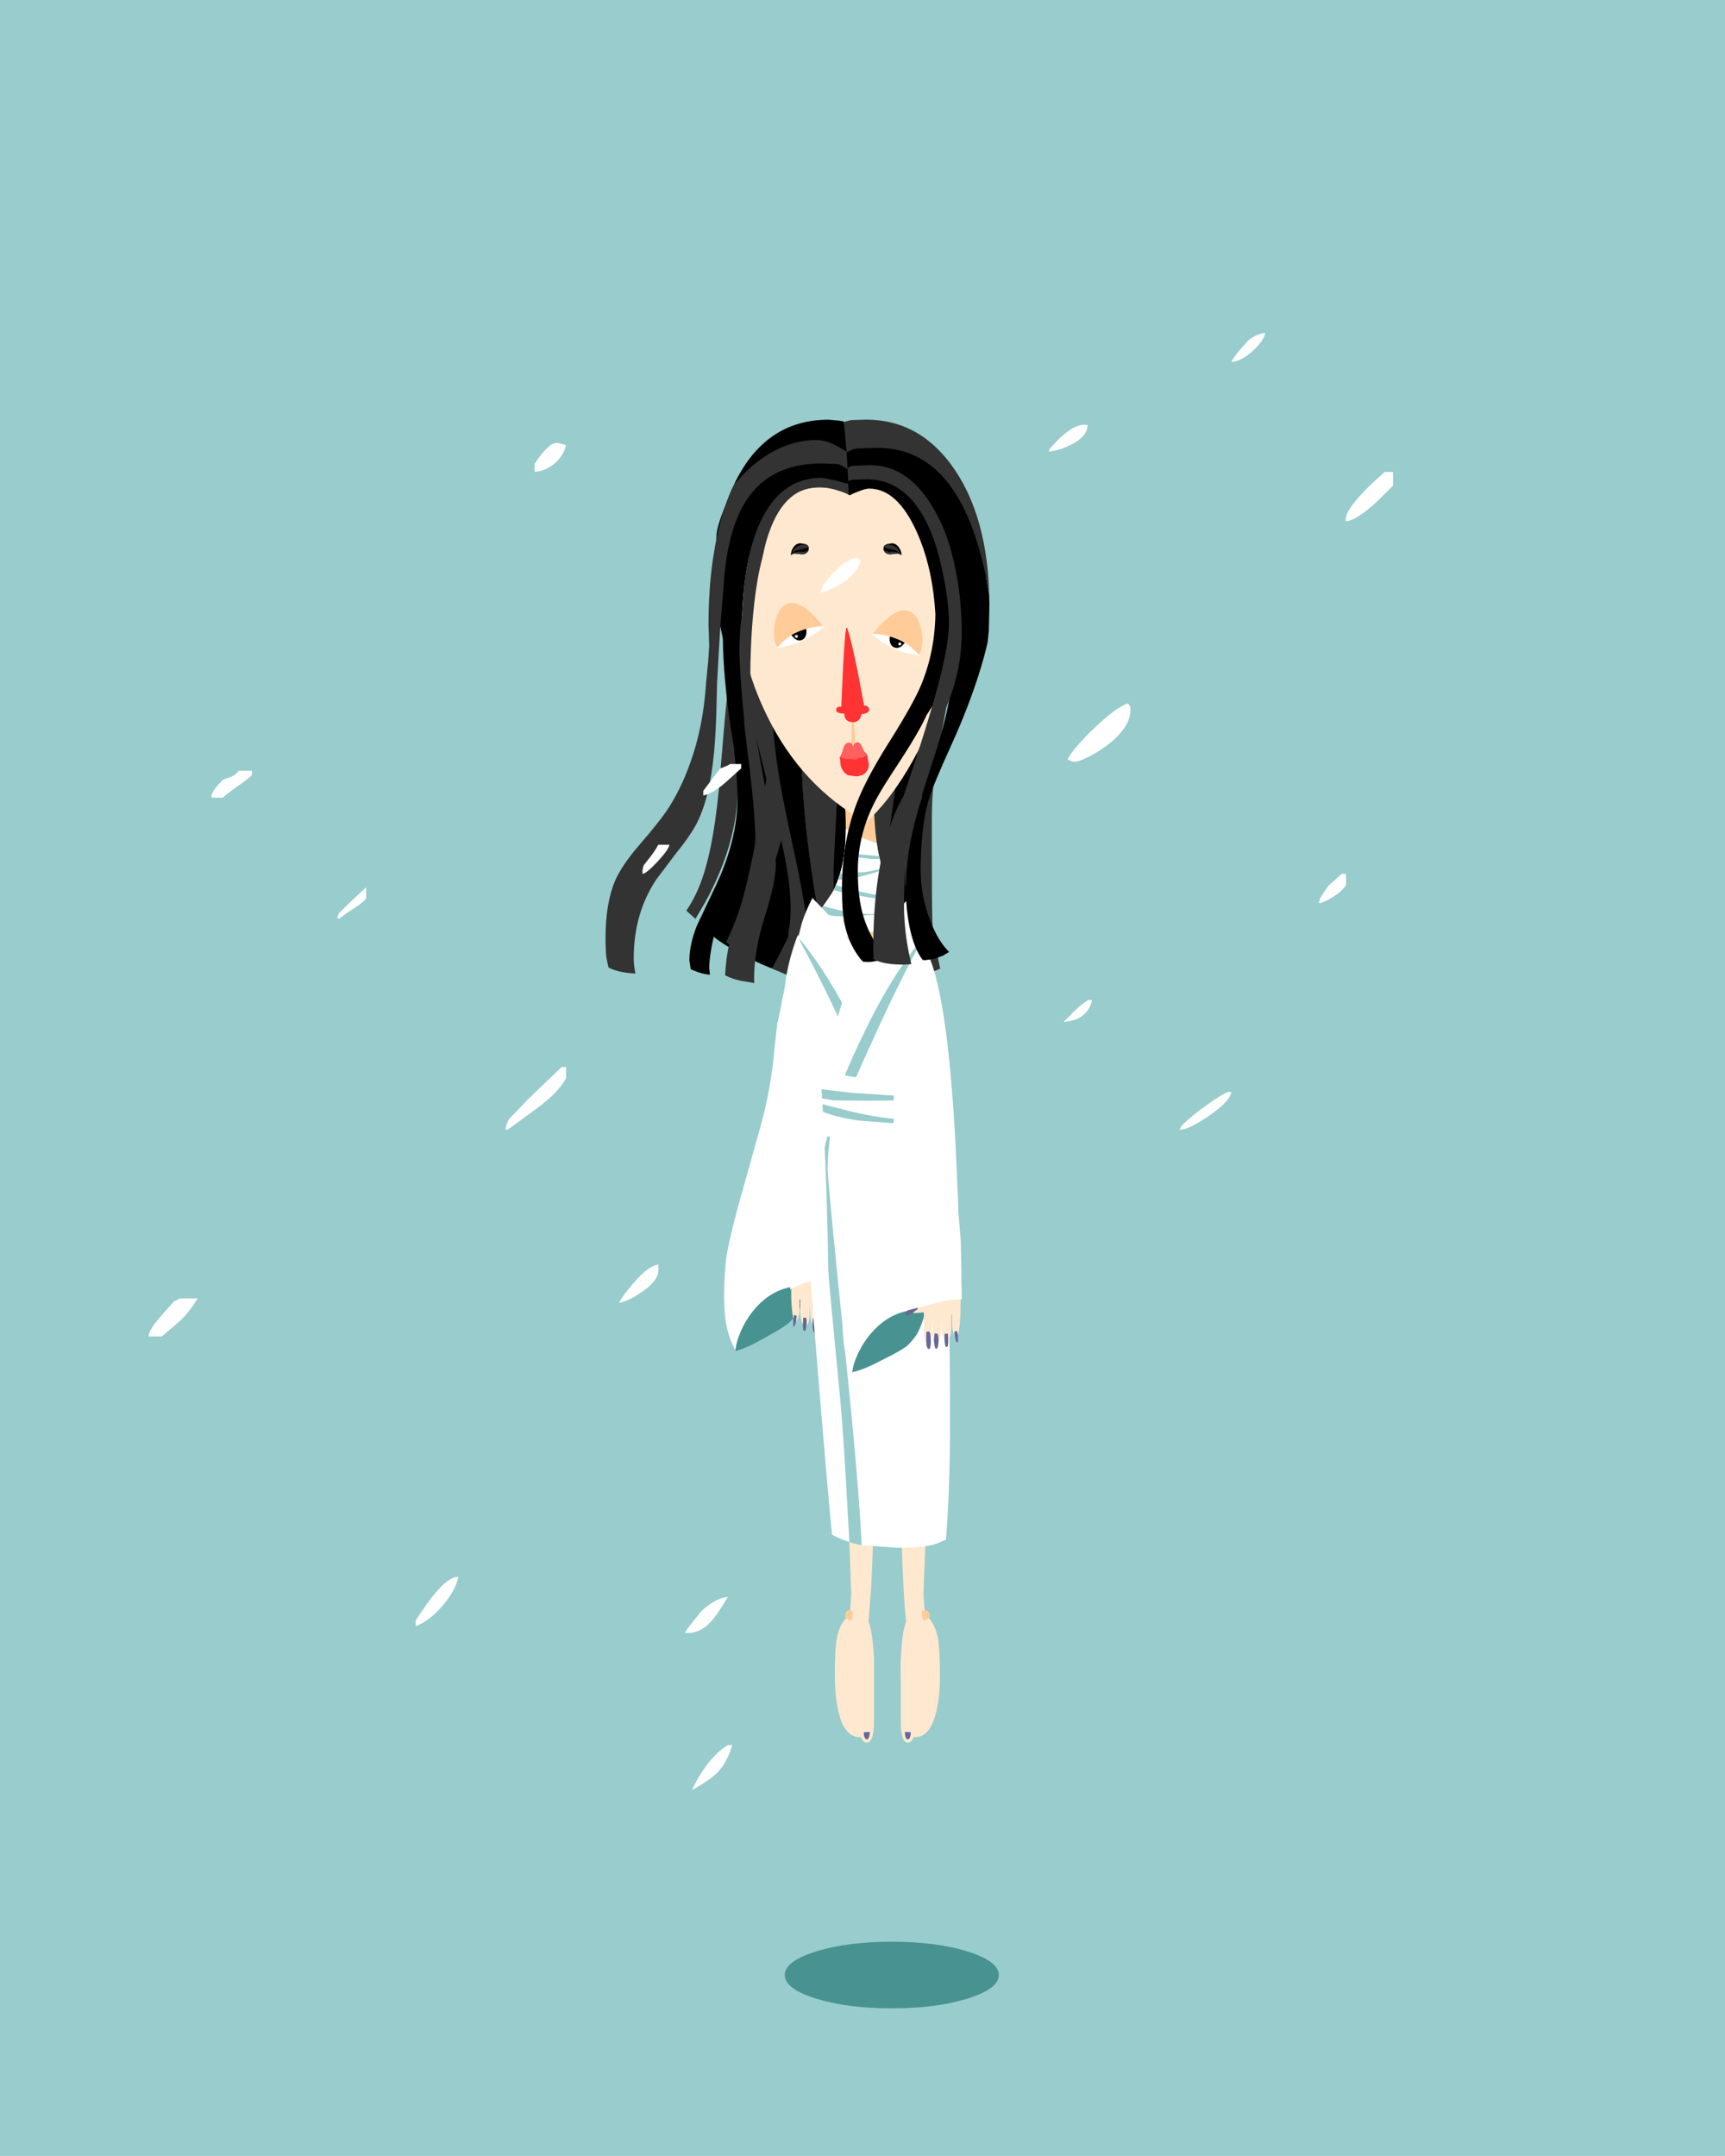<?xml version="1.0" standalone="no"?>
<!DOCTYPE svg PUBLIC "-//W3C//DTD SVG 1.1//EN" "http://www.w3.org/Graphics/SVG/1.1/DTD/svg11.dtd">

<svg width="768.2" height="960.2" version="1.1" xmlns="http://www.w3.org/2000/svg">
<g fill-rule="evenodd" fill="none">
<path fill="#99CCCC" d="M768.2 0 L-0 0 L-0 960.2 L768.2 960.2 L768.2 0 Z "/>
<path fill="#000000" d="M406.59 263.35 Q400.99 261.2 395.94 260 Q389.99 258.55 384.79 258.35 L383.04 258.3 Q377.34 258.3 369.19 259.9 L358.39 262.4 L351.99 264.2 L346.34 265.95 Q339.24 268.1 333.84 270.3 L333.04 270.6 L332.39 273.35 L332.24 275.05 Q330.99 279.55 329.89 285.7 Q327.44 299.75 327.44 312.6 Q327.44 318.45 328.29 331.5 Q329.14 344.5 329.14 354.25 Q329.14 377.95 322.74 396.6 Q319.84 405.1 314.69 414.8 Q324.39 422.95 339.44 429.55 Q345.34 432.1 351.14 434.05 Q364.74 438.55 377.54 439.2 Q382.79 429.6 385.84 418.85 Q387.84 411.8 390.64 396.95 Q393.54 381.45 395.74 373.1 Q398.79 361.65 404.04 347.65 L412.84 324.85 Q422.59 298.65 422.59 280.05 L422.59 278.85 L422.34 275.9 L421.89 270.45 L410.59 264.95 L406.59 263.35 Z "/>
<path fill="#333333" d="M423.54 271.29 Q420.29 268.84 416.49 266.79 Q415.14 271.69 413.04 281.79 Q408.69 302.39 407.19 307.49 Q404.44 316.29 399.79 334.94 L393.49 361.14 L386.24 390.64 Q381.59 409.04 377.59 421.39 Q374.04 432.14 370.29 440.49 L380.69 442.29 Q384.04 434.49 387.04 423.84 Q389.39 415.54 394.39 394.09 Q398.69 375.39 401.49 366.84 Q404.59 357.19 415.79 330.39 Q425.44 304.69 425.44 288.09 Q425.44 281.19 423.99 273.69 L423.54 271.29 Z M395 271.23 Q385.15 292.08 382 301.78 Q378.15 313.98 375.15 327.33 Q371.75 342.53 370.65 354.28 Q368.3 380.28 352.35 414.43 Q347.9 423.98 343.75 431.33 L351.4 434.63 Q364.85 417.18 372.4 398.68 Q380.1 379.88 382.6 355.98 Q384.7 335.88 394.3 306.63 Q401.95 283.28 410.95 264.18 Q405.6 261.88 399.85 260.48 L395 271.23 Z M384.9 258.5 L381.2 258.35 L368.15 259.2 Q356.85 277.55 349.7 305.1 Q345.6 320.9 339.35 358.45 Q333.95 391.25 329.05 405.9 Q326.45 413.55 323.3 419.65 L328.75 423.2 Q333.05 414.8 337.6 403.7 Q350.35 372.75 353.6 347.4 Q355.1 335.7 359 322.65 L365.55 300.6 Q367.5 293.1 377.1 274.55 Q382.5 264.04 384.9 258.5 Z M337.41 268.09 L333.41 269.49 Q327.46 283.04 324.56 304.19 Q323.31 313.29 322.11 328.19 L320.06 352.34 Q317.31 380.59 311.21 395.29 Q308.81 400.99 305.66 405.59 L309.71 409.24 L314.06 401.84 Q328.11 376.04 328.51 352.59 Q328.61 339.04 329.31 330.39 Q330.31 316.24 332.96 307.49 Q334.01 304.14 336.41 294.89 Q338.96 286.39 342.06 281.79 Q351.16 268.84 355.11 261.94 L349.66 263.59 L337.41 268.09 Z "/>
<path fill="#499292" d="M327.54 601.08 L327.61 601.48 L327.59 601.78 L327.74 601.7 L330.32 600.86 Q333.32 599.76 336.68 597.99 L345.04 593.33 Q350.63 590.04 351.96 588.59 Q354.22 586.08 355.51 583.93 Q356.51 582.11 357.44 579.38 L358.96 574.49 L359.23 573.01 L358.79 572.87 L358.1 572.77 L358 572.76 Q344.69 572.49 335.47 583.75 Q332 588.02 329.76 593.24 Q327.83 597.73 327.54 601.08 Z "/>
<path fill="#FFFFFF" d="M358.81 572.82 Q358.03 565.94 356.15 556.15 Q353.15 541.16 353.7 528.62 Q354.14 517.98 356.49 488.25 Q357.37 476.09 356.87 467.63 Q355.97 453.31 351.24 452.92 Q349.25 452.75 347.32 456 Q346.11 457.95 345.7 459.77 L345.52 461.31 L344.47 471.45 Q342.7 487.79 338.09 503.85 L328.57 537.74 Q323.74 555.83 323.15 562.85 Q321.73 579.68 323.26 588.98 Q324.47 596 327.4 601.11 L327.56 601.02 Q327.84 597.69 329.77 593.19 Q332.01 587.96 335.48 583.69 Q344.7 572.44 358.01 572.7 L358.11 572.71 L358.81 572.82 Z "/>
<path fill="#FFE8D0" d="M365.21 558.78 Q362.71 556.48 359.01 556.48 Q354.76 556.48 353.06 559.48 L352.21 561.68 L352.31 564.38 L352.36 577.43 Q352.56 586.48 354.01 588.93 Q355.76 587.43 356.06 584.43 L356.06 578.78 L356.41 578.78 L356.41 584.93 Q356.76 590.33 358.66 590.33 Q360.26 590.33 360.56 586.13 L360.61 581.48 L360.91 586.18 Q361.51 591.38 363.06 591.38 Q364.51 591.38 364.96 587.88 Q364.56 586.68 364.56 584.98 L364.96 581.38 L365.11 584.83 L364.96 587.88 Q365.66 590.13 367.91 590.68 Q368.66 588.43 368.66 584.18 L368.61 577.73 L372.66 578.08 Q374.21 577.83 374.21 575.78 Q374.21 574.93 373.26 574.03 Q371.86 573.03 371.11 572.33 Q368.01 569.68 367.91 564.88 L367.91 564.38 Q367.66 560.95 365.21 558.78 Z "/>
<path fill="#666699" d="M372.4 573.62 L371 575.77 L373 577.27 L373.15 577.42 Q375.2 578.77 375.95 578.77 Q376.55 578.77 376.55 578.22 Q376.55 577.17 374.7 575.37 L373.55 574.42 L372.4 573.62 Z M365.32 588.91 L365.27 590.36 Q365.27 593.71 366.07 593.71 Q367.12 593.71 367.32 590.26 L367.32 590.16 L367.27 586.16 L367.27 586.11 L366.22 585.86 Q365.43 585.89 365.32 588.91 Z M362.3 586.91 Q361.85 587.36 361.85 589.76 L361.85 590.56 Q362 593.56 362.95 593.56 Q363.3 593.56 363.65 592.21 L363.85 590.36 L363.85 589.66 L363.65 586.71 L363.65 586.66 L362.3 586.91 Z M359.1 587.03 L358.65 586.88 L357.7 586.88 L357.55 590.38 L357.7 592.28 Q357.85 592.78 358.45 592.78 Q358.85 592.78 359.05 590.73 L359.2 589.73 L359.2 589.13 L359.2 587.98 L359.1 587.03 Z M354.59 587.54 L354.79 586.09 L354.14 585.74 L353.64 585.74 Q353.64 586.29 353.24 587.49 L353.24 590.74 L353.44 590.79 Q354.14 590.79 354.54 588.24 L354.59 587.54 Z "/>
<path fill="#333333" d="M360.93 441.88 L361.08 439.13 Q361.08 421.73 358.43 403.93 Q356.78 393.33 352.43 373.48 Q348.08 353.63 346.48 342.83 Q343.73 324.83 343.73 307.18 Q343.73 303.58 345.13 282.93 L346.28 265.98 Q338.68 268.33 332.98 270.63 L332.33 273.38 Q331.88 276.28 331.88 293.03 Q331.88 305.48 335.78 324.03 Q337.43 331.78 343.88 357.38 Q349.08 377.93 350.78 389.08 Q353.23 405.38 351.08 415.43 L351.08 441.03 L351.93 441.18 L358.83 441.88 L360.93 441.88 Z M358.3 262.44 L358.35 268.84 L356.5 324.99 Q356.5 378.19 371.8 441.44 L378.15 440.89 Q374.7 427.74 373.4 420.54 Q371.1 407.64 371.1 389.39 Q371.1 384.54 372.95 351.19 Q374.75 317.84 374.75 302.64 Q374.75 290.14 371.8 272.99 Q370.45 264.89 369.1 259.94 L358.3 262.44 Z M384.78 258.39 L386.38 270.29 Q388.48 287.34 388.48 297.59 Q388.48 322.69 383.93 352.34 Q379.38 381.99 379.38 400.34 Q379.38 411.24 383.33 426.49 Q385.13 433.69 387.28 439.69 L397.53 437.79 L400.73 437.09 L397.08 427.34 Q393.08 415.74 393.08 402.19 Q393.08 390.24 397.63 359.14 Q402.18 327.99 402.18 310.84 Q402.18 294.74 400.13 279.54 Q398.48 267.34 395.93 260.04 Q389.98 258.56 384.78 258.39 Z M406.59 263.35 Q407.24 268.4 408.59 276.05 Q411.34 291.65 411.34 298.95 Q411.34 311.6 407.24 345.9 Q403.14 380.25 403.14 386.15 Q403.14 400.25 406.99 418.4 Q408.89 427.3 411.09 434.25 Q415.24 432.9 418.69 431.45 Q415.84 417.75 415.39 413.9 Q414.99 410.65 414.99 382.05 L414.99 364.25 Q414.99 352.35 416.84 339.6 L421.34 315.45 Q423.19 305.55 423.19 293 Q423.19 286.55 422.34 275.9 L421.89 270.45 L410.59 264.95 L406.59 263.35 Z "/>
<path fill="#000000" d="M346.26 265.98 L345.11 282.93 Q343.71 303.58 343.71 307.18 Q343.71 324.83 346.46 342.83 Q348.06 353.63 352.41 373.48 Q356.76 393.33 358.41 403.93 Q361.06 421.73 361.06 439.13 L360.91 441.88 L371.81 441.43 Q356.51 378.18 356.51 324.98 L358.36 268.83 L358.31 262.43 L351.91 264.23 L346.26 265.98 Z M387.3 439.66 Q385.15 433.66 383.35 426.46 Q379.4 411.21 379.4 400.31 Q379.4 381.96 383.95 352.31 Q388.5 322.66 388.5 297.56 Q388.5 287.31 386.4 270.26 L384.8 258.36 L383.05 258.31 Q377.35 258.31 369.2 259.91 Q370.55 264.86 371.9 272.96 Q374.85 290.11 374.85 302.61 Q374.85 317.81 373.05 351.16 Q371.2 384.51 371.2 389.36 Q371.2 407.61 373.5 420.51 Q374.8 427.71 378.25 440.86 L387.3 439.66 Z M395.91 260.04 Q398.46 267.34 400.11 279.54 Q402.16 294.74 402.16 310.84 Q402.16 327.99 397.61 359.14 Q393.06 390.24 393.06 402.19 Q393.06 415.74 397.06 427.34 L400.71 437.09 L411.06 434.29 Q408.86 427.34 406.96 418.44 Q403.11 400.29 403.11 386.19 Q403.11 380.29 407.21 345.94 Q411.31 311.64 411.31 298.99 Q411.31 291.69 408.56 276.09 Q407.21 268.44 406.56 263.39 Q400.99 261.24 395.91 260.04 Z "/>
<path fill="#FFCC99" d="M389.46 347.71 Q388.06 348.36 386.36 348.96 Q382.11 350.41 377.36 350.41 L375.06 350.26 L375.96 356.01 Q376.66 360.76 376.66 368.81 L376.66 369.16 Q376.66 374.46 376.11 379.16 L375.81 381.16 Q375.21 385.36 374.16 388.96 L373.21 391.81 L372.26 394.21 L371.26 396.46 L370.46 397.86 L366.61 403.51 L364.21 406.71 L362.61 408.66 L360.31 411.61 L357.61 415.06 L356.41 416.51 Q362.56 421.76 366.46 423.51 Q373.56 426.61 387.46 426.61 Q399.51 426.61 407.71 422.01 Q408.86 419.46 408.86 416.66 L408.66 413.91 L405.41 410.51 L404.21 409.21 L401.31 405.51 L400.71 404.56 L398.46 401.06 L397.96 400.11 L396.71 397.66 Q394.51 393.06 393.01 387.61 L392.76 386.86 Q392.21 384.81 391.81 382.56 L391.46 381.21 Q390.86 378.46 390.46 375.51 Q389.16 366.21 389.16 355.01 L389.46 347.71 Z "/>
<path fill="#FFFFFF" d="M391.81 382.58 L391.46 381.23 Q390.86 378.48 390.46 375.53 L387.41 374.48 Q381.01 372.13 376.66 369.18 Q376.66 374.48 376.11 379.18 L375.81 381.18 Q375.21 385.38 374.16 388.98 L373.21 391.83 L372.26 394.23 L371.26 396.48 L370.46 397.88 L366.61 403.53 L364.21 406.73 L362.61 408.68 L360.31 411.63 L357.61 415.08 L364.26 417.23 L366.51 417.48 L366.86 417.38 L368.26 417.58 L370.36 417.58 Q380.56 417.58 390.46 414.43 L391.51 414.03 L391.56 414.28 Q396.66 413.68 400.66 412.43 L405.41 410.53 L404.21 409.23 L401.31 405.53 L400.46 405.68 L394.31 406.63 L400.71 404.58 L398.46 401.08 L397.96 400.13 L396.71 397.68 Q394.51 393.08 393.01 387.63 L392.76 386.88 Q392.2 384.81 391.81 382.58 Z M392.26 407.18 L392.11 406.83 L394.31 406.63 L392.26 407.18 Z "/>
<path fill="#99CCCC" d="M390.61 381.21 L380.76 380.36 L376.11 379.16 L375.81 381.16 L377.96 381.46 L388.16 382.56 L391.81 382.56 L391.46 381.21 L390.61 381.21 Z M393 387.6 L392.75 386.85 Q388.75 387.9 384.85 388.45 L374.15 388.95 L373.2 391.8 Q379.55 391.75 389.8 388.55 L393 387.6 Z M392.15 406.84 L388 407.09 Q380.8 407.09 372 404.99 Q368.8 404.24 366.65 403.54 L364.25 406.74 L371.75 408.04 L379.45 408.09 L392.3 407.19 L392.15 406.84 Z M391.52 414.03 L391.57 414.28 Q396.67 413.68 400.67 412.43 L405.42 410.53 L404.22 409.23 Q396.66 412.32 391.52 414.03 Z M398.48 401.07 L397.98 400.12 L391.33 398.82 Q379.58 396.57 372.28 394.22 L371.28 396.47 Q384.84 399.88 398.48 401.07 Z "/>
<path fill="#FFFFFF" d="M402.08 499.01 Q396.88 454.36 385.63 431.61 Q380.38 420.96 372.33 411.26 Q368.33 406.61 361.78 399.96 Q358.88 405.56 357.08 411.11 L355.48 417.41 L355.43 417.71 Q354.13 424.61 354.13 432.26 Q354.13 449.06 366.58 481.81 Q371.03 493.51 376.13 505.61 L376.83 505.61 Q386.83 505.61 394.78 502.71 L395.03 502.66 L397.63 501.56 L402.08 499.01 Z "/>
<path fill="#99CCCC" d="M355.56 417.57 L355.36 417.67 Q364.61 434.07 376.26 459.42 Q389.71 488.52 394.71 502.67 L394.96 502.62 L397.56 501.52 Q395.86 493.27 391.96 482.97 Q387.51 471.32 379.11 454.62 Q369.61 435.32 357.71 420.17 L355.56 417.57 Z "/>
<path fill="#FFE8D0" d="M378.39 656.6 Q377.74 660.75 377.74 673.05 L379.09 710.1 L378.74 715.45 L378.59 717.3 L378.54 719 Q377.59 719.75 376.79 720.65 Q373.99 723.7 372.84 728.75 Q371.79 733.8 371.79 745.7 Q371.79 758.5 374.39 765.8 Q377.39 774.2 383.44 773.65 Q384.39 776.15 386.04 776.15 Q388.74 776.15 389.19 768.8 L389.19 749.95 L389.24 744.05 L389.19 738.75 Q388.84 731.45 388.09 727.3 Q387.59 724.2 386.79 722.2 L387.99 706.6 Q388.84 690.6 388.84 676.55 Q388.84 665.05 388.19 659.4 Q386.99 649.6 383.59 649.6 Q379.59 649.58 378.39 656.6 Z "/>
<path fill="#FFCC99" d="M376.79 717.9 L376.29 719.4 Q376.29 720.1 376.74 720.65 L377.69 721.4 L378.94 721.9 Q379.74 720.85 379.74 718.9 L379.69 717.5 L379.69 717.45 L379.69 717.35 L378.54 717.3 L378.19 717.25 Q377.37 717.21 376.79 717.9 Z "/>
<path fill="#666699" d="M386.78 771.38 L384.73 771.53 L384.68 772.18 Q384.68 773.08 385.03 773.83 Q385.48 774.68 386.03 774.68 Q386.83 774.68 387.18 772.98 L387.38 771.43 L386.78 771.38 Z "/>
<path fill="#FFE8D0" d="M411.9 656.6 Q410.7 649.6 406.75 649.6 Q403.35 649.6 402.15 659.4 Q401.5 665.05 401.5 676.55 Q401.5 690.6 402.35 706.6 Q402.9 717.35 403.55 722.2 Q402.75 724.2 402.2 727.3 Q401.55 731.45 401.15 738.75 Q401 740.65 401.1 744.05 L401.15 749.95 L401.15 768.8 Q401.6 776.15 404.25 776.15 Q405.95 776.15 406.9 773.65 Q413 774.2 415.95 765.8 Q418.6 758.5 418.6 745.7 Q418.6 733.8 417.5 728.75 Q416.35 723.7 413.65 720.65 L411.8 719 L411.75 717.3 L411.6 715.45 L411.25 710.1 L412.65 673.05 Q412.64 660.71 411.9 656.6 Z "/>
<path fill="#FFCC99" d="M413.49 717.9 Q414.04 718.6 414.04 719.4 Q414.04 720.1 413.59 720.65 L412.64 721.4 L411.34 721.9 Q410.54 720.85 410.54 718.9 L410.59 717.5 L410.59 717.45 L410.59 717.35 L411.74 717.3 L412.09 717.25 Q412.92 717.21 413.49 717.9 Z "/>
<path fill="#666699" d="M403.51 771.38 L402.96 771.43 L403.11 772.98 Q403.41 774.68 404.21 774.68 Q404.81 774.68 405.26 773.83 L405.61 772.18 L405.56 771.53 L403.51 771.38 Z "/>
<path fill="#FFFFFF" d="M411.21 417.4 L409.56 411.1 Q407.81 405.55 404.91 399.95 Q398.36 406.6 394.36 411.25 Q386.26 420.95 381.01 431.6 Q369.76 454.35 364.61 499 Q366.46 500.4 369.06 501.55 L371.66 502.65 L371.91 502.7 Q379.81 505.6 389.86 505.6 L390.51 505.6 Q395.66 493.5 400.11 481.8 Q412.56 449.05 412.56 432.25 Q412.56 424.6 411.21 417.7 L411.21 417.4 Z "/>
<path fill="#99CCCC" d="M408.93 420.19 Q397.08 435.34 387.43 454.64 Q379.08 471.34 374.68 482.99 Q370.78 493.29 369.08 501.54 L371.68 502.64 L371.93 502.69 Q376.98 488.54 390.38 459.44 Q402.03 434.09 411.23 417.69 L411.03 417.59 L408.93 420.19 Z "/>
<path fill="#FFFFFF" d="M412.02 519.81 Q409.42 510.31 406.27 505.06 Q402.67 499.11 397.07 496.51 Q391.32 493.71 382.22 493.71 L376.77 493.86 Q374.77 494.81 373.12 496.11 L373.47 496.51 Q371.77 498.56 370.42 501.31 L370.92 498.06 Q366.97 501.86 364.57 507.86 Q359.57 520.36 359.57 546.51 Q359.57 554.66 364.42 613.41 Q368.32 660.91 370.47 683.16 L370.52 683.56 Q374.57 685.61 378.32 686.81 L381.42 687.66 L383.77 688.21 L399.67 689.36 Q411.77 689.36 416.82 687.61 L421.27 685.76 Q423.07 662.81 423.07 633.81 Q423.07 599.06 422.57 588.16 Q421.42 564.46 416.82 541.26 Q413.79 526.26 412.02 519.81 Z M370.35 501.31 L370 503.56 L369.45 503.31 L370.35 501.31 Z "/>
<path fill="#99CCCC" d="M370.01 503.6 L369.46 503.35 Q365.76 512.55 365.76 528.75 Q365.76 535.55 373.41 615.35 Q375.11 631.65 376.61 657.55 L378.26 686.85 L381.36 687.7 L383.71 688.25 Q382.56 661.5 376.21 600.45 Q368.56 525.6 368.56 520.35 Q368.58 513.47 370.01 503.6 Z "/>
<path fill="#FFFFFF" d="M403.9 480.81 L395.1 481.16 Q386.55 481.16 373.7 478.41 L363.4 475.96 L363.65 484.81 L363.75 488.71 L363.8 491.11 L364 494.36 L364.4 505.21 L375.5 507.61 Q383.35 509.06 389.85 509.06 Q396.35 509.06 405.35 506.26 L407.35 505.61 L406.55 500.66 L406.3 498.56 L405.5 493.31 L404.85 488.96 L404.7 487.76 L403.9 480.81 Z "/>
<path fill="#99CCCC" d="M406.3 498.62 L404.9 498.62 Q394.05 498.62 378.9 495.02 L363.8 491.17 L364 494.42 L364.7 494.42 Q370.9 497.42 382.75 499.12 L403.5 500.72 L406.55 500.72 L406.3 498.62 Z M404.88 489.03 L404.73 487.83 L401.38 488.18 L378.68 486.68 L363.68 484.88 L363.78 488.78 L371.03 490.08 L384.63 490.23 Q397.88 490.23 399.78 489.98 L404.88 489.03 Z "/>
<path fill="#FFE8D0" d="M378.06 206.87 Q357.06 206.87 342.71 224.32 Q328.71 241.47 328.71 265.82 Q328.71 292.52 341.56 318.77 Q356.86 350.17 385.71 366.27 Q395.51 357.32 404.26 342.72 Q413.91 326.57 419.46 307.87 Q425.66 287.47 425.66 267.97 Q425.66 240.92 413.41 224.32 Q400.55 206.87 378.06 206.87 Z "/>
<path fill="#FFCC99" d="M379.55 319.99 Q379.25 320.64 379.3 325.64 L379.1 333.69 L380.85 333.74 L380.75 328.89 Q380.65 323.04 379.75 319.99 L379.55 319.99 Z "/>
<path fill="#FF3333" d="M377.15 279.35 Q377.15 279.8 376.8 279.8 Q376.2 283.3 375.45 296.75 L374.65 314.7 L373.5 314.8 Q372.3 315.1 372.4 316.25 Q372.4 317.45 374.6 317.75 L376 317.85 L376 317.9 Q376 319.9 377.25 320.9 Q378.25 321.65 379.9 321.65 Q382.1 321.65 383.1 319.75 L383.7 318.1 L384.7 317.9 L385.45 317.75 Q387.05 317.15 387.05 316.05 Q387.05 315.35 386.5 314.8 Q385.95 314.25 385.35 314.25 L384.85 314.4 Q379.66 285.97 377.15 279.35 Z "/>
<path fill="#FF3333" d="M384.17 333.4 Q383.02 330.6 381.87 330.6 Q381.07 330.6 380.47 331.5 Q380.07 332 379.92 332.7 L379.37 331.5 Q378.87 330.8 378.07 330.8 Q376.07 330.8 375.27 334.35 Q374.72 336.4 374.02 337.2 L373.87 337.3 Q374.17 337.9 374.27 339.7 Q374.32 341.4 374.92 342.4 Q376.07 344.6 377.72 345.3 L381.12 345.75 Q383.92 345.75 385.47 344.1 Q386.92 342.6 386.92 340.3 L386.47 338 L386.07 336.05 L386.07 335.85 Q384.97 335.34 384.17 333.4 Z "/>
<path fill="#FF6060" d="M384.17 333.4 Q383.02 330.6 381.87 330.6 Q381.07 330.6 380.47 331.5 Q380.07 332 379.92 332.7 L379.37 331.5 Q378.87 330.8 378.07 330.8 Q376.07 330.8 375.27 334.35 Q374.72 336.4 374.02 337.2 L375.22 337.65 L377.47 338.15 L379.32 337.9 L379.47 338.05 L380.62 338.35 Q381.37 338.35 381.82 337.9 L382.27 337.35 L382.32 337.35 L382.52 337.5 L383.07 337.55 Q384.27 337.55 385.37 336.7 L386.07 336.05 L386.07 335.85 Q384.97 335.34 384.17 333.4 Z "/>
<path fill="#FFFFFF" d="M409.28 291.74 L409.63 292.04 L409.18 291.99 L403.28 290.79 Q398.43 289.49 392.53 285.74 L388.33 282.74 L387.93 282.39 L388.73 282.34 L388.98 282.34 Q392.03 282.39 395.78 283.34 L396.28 283.54 Q395.98 285.14 396.43 286.44 Q396.98 288.14 398.68 288.59 Q399.93 288.94 401.48 287.89 L402.93 286.34 L403.73 286.79 Q406.14 288.37 409.28 291.74 Z "/>
<path fill="#000000" d="M402.95 286.26 L401.5 287.81 Q399.95 288.86 398.7 288.51 Q397 288.06 396.45 286.36 Q396 285.06 396.3 283.46 Q400.15 284.55 402.95 286.26 Z "/>
<path fill="#FFCC99" d="M388.74 282.26 Q391.99 278.01 395.09 275.41 Q400.44 270.96 404.34 272.01 Q408.39 273.11 410.04 279.51 Q411.39 285.11 410.29 289.31 L409.29 291.66 Q406.14 288.31 403.74 286.71 L402.94 286.26 Q400.19 284.51 396.29 283.46 L395.79 283.26 Q392.04 282.31 388.99 282.26 L388.74 282.26 Z "/>
<path fill="#FFFFFF" d="M400.09 287.17 L400.04 286.67 Q400.09 286.37 400.34 286.27 L400.84 286.17 Q401.19 286.27 401.29 286.47 L401.34 286.97 L401.09 287.37 L400.49 287.47 L400.09 287.17 Z "/>
<path fill="#000000" d="M359.63 242.82 L358.68 242.32 L356.53 241.97 Q354.48 241.97 353.23 243.92 Q352.23 245.42 352.18 247.22 L352.18 247.27 L352.28 247.22 L352.73 246.87 L353.88 246.52 L357.18 246.87 Q358.48 246.87 359.33 246.12 Q360.08 245.52 360.18 244.47 L360.18 244.12 L360.08 243.52 L359.63 242.82 Z "/>
<path fill="#333333" d="M358.32 242.54 Q355.52 242.54 353.87 244.44 Q353.27 245.04 352.47 246.84 L352.47 246.89 L352.77 246.44 Q353.42 245.69 354.62 245.14 L357.57 244.49 Q359.67 244.09 360.07 243.54 L359.62 242.84 L358.32 242.54 Z M355.8 245.68 L353.25 246.18 L352.45 246.88 L352.25 247.23 L352.7 246.88 L353.85 246.53 L357.15 246.88 Q358.45 246.88 359.3 246.13 Q360.05 245.53 360.15 244.48 L359.6 245.13 Q358.8 245.78 357.3 245.78 L355.8 245.68 Z "/>
<path fill="#000000" d="M400.89 246.88 L401.34 247.23 L401.49 247.28 L401.49 247.23 Q401.44 245.43 400.39 243.93 Q399.14 241.98 397.09 241.98 L394.99 242.33 L393.99 242.83 L393.54 243.53 L393.44 244.13 L393.44 244.48 Q393.54 245.53 394.29 246.13 Q395.14 246.88 396.44 246.88 L399.79 246.53 L400.89 246.88 Z "/>
<path fill="#333333" d="M400.89 246.88 L401.34 247.23 L401.14 246.88 L401.14 246.83 L399.79 244.43 Q398.09 242.53 395.29 242.53 L393.99 242.83 L393.54 243.53 Q393.94 244.08 396.04 244.48 L399.04 245.13 L400.84 246.43 L401.14 246.88 L400.34 246.18 L397.84 245.68 L396.29 245.78 Q394.79 245.78 393.99 245.13 L393.44 244.48 Q393.54 245.53 394.29 246.13 Q395.14 246.88 396.44 246.88 L399.79 246.53 L400.89 246.88 Z "/>
<path fill="#FFFFFF" d="M351.03 268.73 Q346.98 269.83 345.33 276.23 Q343.98 281.73 345.08 286.03 L346.08 288.38 L345.73 288.68 L346.18 288.58 L352.08 287.38 Q356.88 286.08 362.78 282.33 L366.98 279.28 L367.38 278.93 L366.58 278.88 Q363.33 274.73 360.23 272.08 Q354.92 267.64 351.03 268.73 Z "/>
<path fill="#FFFFFF" d="M355.26 283.79 L355.31 283.29 L355.01 282.84 L354.51 282.79 Q354.16 282.84 354.06 283.09 L354.01 283.64 L354.26 284.04 L354.86 284.09 L355.26 283.79 Z "/>
<path fill="#000000" d="M353.03 278.2 Q351.83 278.85 351.83 280 Q352.03 282.05 352.48 282.8 L352.43 282.85 L352.63 283.15 L353.88 284.45 Q355.43 285.55 356.63 285.2 Q358.33 284.75 358.88 283 Q359.28 281.85 359.08 280.5 L359.03 280.05 Q358.88 279.2 357.83 278.5 Q356.58 277.55 355.08 277.55 Q354.06 277.57 353.03 278.2 Z "/>
<path fill="#FFFFFF" d="M355.26 283.79 L355.31 283.29 L355.01 282.84 L354.51 282.79 Q354.16 282.84 354.06 283.09 L354.01 283.64 L354.26 284.04 L354.86 284.09 L355.26 283.79 Z "/>
<path fill="#FFCC99" d="M351.03 268.73 Q346.98 269.83 345.33 276.23 Q343.98 281.73 345.08 286.03 L346.08 288.38 Q349.23 284.98 351.63 283.43 L352.43 282.88 Q355.23 281.18 359.03 280.08 L359.53 279.93 Q363.28 278.93 366.33 278.88 L366.58 278.88 Q363.33 274.73 360.23 272.08 Q354.92 267.64 351.03 268.73 Z "/>
<path fill="#FFFFFF" d="M345.75 458.95 L346.45 454.8 L349.55 439.35 Q350.7 428.45 355.3 416.35 Q363.5 436.9 366.9 503.4 Q368.5 535.4 368.9 568.7 L368.9 569.15 L368.9 569.7 L367.25 569.7 L365.8 569.7 L365.2 569.65 L364.5 569.95 Q360.45 570.75 358.25 571.45 Q355.45 572.4 351.9 574.25 L349.35 533.05 Q346.43 482.75 345.75 458.95 Z "/>
<path style="stroke:rgba(0,0,0,0);stroke-linecap:round;stroke-linejoin:round;" d="M-32.3 -22.6 L-31.6 -26.75 L-28.5 -42.2 Q-27.35 -53.1 -22.75 -65.2 Q-14.55 -44.65 -11.15 21.85 Q-9.55 53.85 -9.15 87.15 L-9.15 87.6 L-9.15 88.15 L-10.8 88.15 L-12.25 88.15 L-12.85 88.1 L-13.55 88.4 Q-17.6 89.2 -19.8 89.9 Q-22.6 90.85 -26.15 92.7 L-28.7 51.5 Q-31.62 1.2 -32.3 -22.6 Z " transform="matrix(1 0 0 1 378.05 481.55)"/>
<path fill="#499292" d="M379.57 610.51 L379.62 610.92 L379.58 611.22 L379.74 611.14 L382.35 610.4 Q385.39 609.42 388.82 607.77 L397.36 603.44 Q403.07 600.36 404.45 598.97 Q406.81 596.55 408.18 594.45 Q409.25 592.67 410.29 589.97 L411.99 585.15 L412.32 583.68 L411.89 583.53 L411.2 583.39 L411.1 583.38 Q397.81 582.6 388.16 593.5 Q384.53 597.63 382.08 602.77 Q379.98 607.17 379.57 610.51 Z "/>
<path fill="#FFFFFF" d="M411.9 583.47 Q411.39 576.56 409.89 566.71 Q407.47 551.61 408.5 539.1 Q409.35 528.48 412.85 498.86 Q414.19 486.74 414.02 478.26 Q413.67 463.92 408.96 463.34 Q406.98 463.09 404.93 466.26 Q403.63 468.17 403.16 469.97 L402.92 471.51 L401.48 481.6 Q399.07 497.87 393.85 513.74 L383.03 547.25 Q377.51 565.14 376.65 572.14 Q374.58 588.9 375.75 598.26 Q376.69 605.32 379.42 610.54 L379.58 610.46 Q379.99 607.14 382.1 602.71 Q384.54 597.58 388.17 593.44 Q397.82 582.55 411.12 583.33 L411.22 583.34 L411.9 583.47 Z "/>
<path fill="#FFE8D0" d="M406.82 580.8 L406.17 581.5 L405.82 582.55 Q405.82 584 406.57 584.55 L407.37 584.85 L411.42 584.5 L411.42 590.95 Q411.42 595.15 412.17 597.4 L412.47 597.35 Q413.72 596.95 414.47 595.95 L415.17 594.6 Q415.37 596.55 415.87 597.4 Q416.37 598.15 416.97 598.15 L417.87 597.6 Q418.67 596.5 419.17 592.95 L419.42 588.25 L419.47 592.9 Q419.72 595.9 420.57 596.75 L421.37 597.05 L422.22 596.75 Q423.42 595.8 423.67 591.65 L423.67 585.5 L424.02 585.5 L424.07 591.15 L424.42 593.25 L425.12 594.6 L426.07 595.7 L426.52 594.65 Q427.52 591.7 427.77 584.2 L427.82 568.45 L427.02 566.15 Q425.32 563.2 421.02 563.2 Q417.32 563.2 414.87 565.55 Q412.22 567.9 412.17 571.6 Q412.07 576.45 408.92 579.05 L406.82 580.8 Z M414.98 591.65 L415.18 588.2 L415.48 591.85 Q415.53 593.55 415.18 594.7 L414.98 591.65 Z "/>
<path fill="#666699" d="M407.33 580.74 L406.18 581.54 L405.13 582.54 Q403.23 584.29 403.23 585.39 Q403.23 585.89 403.78 585.89 Q404.53 585.89 406.58 584.59 L406.78 584.44 L408.83 582.94 L407.33 580.74 Z M417.95 597.7 L417.95 596.9 Q417.95 594.5 417.5 594.05 L416.2 593.85 L416.2 593.9 L415.9 596.8 L415.95 597.5 L416.2 599.4 Q416.5 600.75 416.85 600.75 Q417.78 600.72 417.95 597.7 Z M414.52 597.52 L414.47 596.02 Q414.37 593.02 413.47 593.02 L412.52 593.22 L412.52 593.32 L412.47 597.27 L412.47 597.42 Q412.62 600.82 413.67 600.82 Q414.52 600.83 414.52 597.52 Z M425.2 594.67 L425.3 595.37 Q425.7 597.92 426.35 597.92 L426.6 597.87 L426.6 594.62 L426.15 592.82 L425.6 592.82 L425.05 593.17 Q425.02 593.93 425.2 594.67 Z M420.69 594.1 L420.64 595.15 L420.64 596.3 L420.64 596.85 L420.74 597.9 Q420.94 599.95 421.39 599.95 Q421.94 599.95 422.14 599.45 L422.29 597.5 L422.14 594 L421.14 594 L420.69 594.1 Z "/>
<path fill="#FFFFFF" d="M397.74 538.17 Q397.74 533.67 398.04 530.87 L398.04 530.62 L398.04 477.82 L398.04 475.87 Q398.54 456.62 401.64 443.72 L402.39 440.82 Q404.14 434.32 406.74 429.37 L408.54 426.37 L409.39 423.82 L410.69 420.72 Q421.29 433.97 425.39 507.17 L425.74 513.97 L426.44 530.07 L426.59 532.22 L426.74 537.42 L426.79 539.67 L427.84 552.47 L428.04 560.52 L428.14 566.07 L428.14 568.17 L428.14 568.52 L428.14 568.62 L428.14 568.97 L428.14 569.72 L428.14 569.82 L428.14 569.97 L428.14 570.07 L428.14 570.87 L428.24 574.77 L428.24 576.37 L428.24 577.37 L428.24 577.42 L428.29 577.77 L428.29 578.57 L428.24 578.57 L428.24 578.67 L424.34 578.87 L420.94 579.32 L416.59 580.42 Q413.12 581.29 409.64 582.17 L408.79 582.42 L405.69 583.22 L402.49 584.12 L402.09 582.07 L401.54 578.72 L401.19 576.62 L400.59 573.27 L400.39 572.02 Q397.74 554.42 397.74 538.17 L397.74 538.17 Z "/>
<path style="stroke:rgba(0,0,0,0);stroke-linecap:round;stroke-linejoin:round;" d="M19.69 56.62 Q19.69 52.12 19.99 49.32 L19.99 49.07 L19.99 -3.73 L19.99 -5.68 Q20.49 -24.93 23.59 -37.83 L24.34 -40.73 Q26.09 -47.23 28.69 -52.18 L30.49 -55.18 L31.34 -57.73 L32.64 -60.83 Q43.24 -47.58 47.34 25.62 L47.69 32.42 L48.39 48.52 L48.54 50.67 L48.69 55.87 L48.74 58.12 L49.79 70.92 L49.99 78.97 L50.09 84.52 L50.09 86.62 L50.09 86.97 L50.09 87.07 L50.09 87.42 L50.09 88.17 L50.09 88.27 L50.09 88.42 L50.09 88.52 L50.09 89.32 L50.19 93.22 L50.19 94.82 L50.19 95.82 L50.19 95.87 L50.24 96.22 L50.24 97.02 L50.19 97.02 L50.19 97.12 L46.29 97.32 L42.89 97.77 L38.54 98.87 Q35.07 99.74 31.59 100.62 L30.74 100.87 L27.64 101.67 L24.44 102.57 L24.04 100.52 L23.49 97.17 L23.14 95.07 L22.54 91.72 L22.34 90.47 Q19.69 72.87 19.69 56.62 L19.69 56.62 Z " transform="matrix(1 0 0 1 378.05 481.55)"/>
<path fill="#000000" d="M378.11 220.43 L378.26 220.48 L378.26 220.53 L378.36 220.63 Q379.51 219.93 381.76 219.08 Q385.26 217.63 387.11 217.63 Q399.71 217.63 408.41 237.23 Q414.61 251.18 416.21 268.93 L416.56 273.53 Q416.31 290.53 410.06 305.43 Q406.46 313.93 395.71 330.93 Q385.56 347.08 381.41 358.03 Q374.96 375.23 374.96 395.83 Q374.96 405.53 376.01 411.08 Q378.06 421.28 384.16 428.23 L384.66 428.38 L387.01 428.48 Q389.01 428.48 394.86 426.78 Q387.56 418.18 384.56 408.33 Q382.01 400.18 382.01 388.08 Q382.01 370.43 391.01 354.53 Q393.31 350.33 399.91 340.33 Q406.16 330.78 409.71 324.33 L410.86 322.18 L412.66 318.48 Q416.71 312.33 418.81 308.58 Q423.01 300.88 425.36 291.68 Q423.81 313.03 416.71 334.88 L410.51 354.33 L410.81 354.43 L409.56 358.38 L407.61 365.28 Q403.41 381.43 403.41 395.83 Q403.41 404.63 405.01 412.63 Q406.96 422.43 410.91 427.58 L412.11 427.63 L416.21 427.03 L420.06 425.58 L421.01 424.98 L422.66 423.98 Q418.56 419.88 415.61 413.28 L414.06 409.53 Q410.91 401.08 410.21 392.78 L410.01 387.93 Q410.01 368.68 413.46 356.58 Q415.36 349.98 423.96 331.18 L424.76 329.38 Q431.21 314.93 435.76 300.78 Q438.36 292.58 439.81 286.13 L440.36 280.93 L440.61 269.73 L440.61 268.68 L440.51 265.03 L439.26 257.98 Q438.71 232.13 424.06 211.83 Q407.01 188.28 380.51 188.28 L377.91 188.68 L375.91 188.98 L375.81 188.03 L375.81 187.73 L373.56 187.33 L368.96 186.93 Q340.36 186.93 326.66 216.28 L328.31 214.33 L324.56 221.53 Q318.96 234.53 319.06 239.03 Q319.11 242.58 318.86 249.13 L318.56 255.33 Q318.56 268.13 319.81 273.98 L321.91 284.48 Q322.11 301.68 325.41 324.08 L326.56 331.28 L326.96 333.78 L326.91 334.03 L327.31 337.78 Q328.41 347.78 328.41 355.53 Q328.41 374.93 317.76 396.63 L310.41 412.13 Q307.01 420.53 307.01 427.78 L307.61 431.68 L309.01 432.28 Q312.66 433.83 316.16 434.13 L315.86 431.03 Q315.86 420.33 324.71 393.03 Q329.51 378.33 331.66 368.08 Q333.56 359.23 333.56 353.73 Q333.56 341.68 332.61 332.58 L332.41 331.23 L332.31 328.78 L332.26 328.48 Q330.16 306.83 330.16 298.48 L330.21 294.13 L330.31 290.68 L330.21 285.43 Q330.21 263.58 333.51 248.33 Q335.81 241.63 339.01 235.78 Q349.31 217.03 365.31 217.03 Q368.96 217.03 372.81 218.08 Q376.26 219.03 377.91 220.23 L377.96 220.28 L377.96 220.33 L378.11 220.43 Z "/>
<path fill="#333333" d="M379.02 187.1 L376.32 187.8 L375.82 188 L377.02 201.25 Q375.32 200.05 373.02 198.8 Q367.77 196 363.72 196 Q348.32 196 334.57 207.9 Q330.32 211.7 326.67 216.25 L325.97 217.6 Q321.02 228.8 318.47 243 L317.37 249.8 Q316.52 255.85 316.07 262.35 L316.02 263.1 Q315.52 270.3 315.52 278.1 L315.82 287.75 L315.37 294.6 L314.47 303.8 Q313.47 318.9 310.17 330.85 L310.07 331.35 L308.62 336.15 Q304.32 349.5 297.92 359.55 Q294.27 365.3 284.67 376.4 Q277.02 385.25 273.97 392.15 Q269.67 402.25 269.67 417.6 Q269.67 424 270.07 426.6 L270.97 430.9 L271.07 430.95 L271.17 431 Q275.52 433.25 282.97 433.6 Q282.22 430.1 282.22 426.75 Q282.22 406.85 292.27 391.7 L301.22 379.85 Q306.92 372.8 309.62 367.95 Q316.02 356.45 318.02 334.85 Q318.92 325.15 319.17 311 L319.32 304.6 Q320.77 276.35 322.12 262.85 Q323.37 239.05 330.67 225.75 L330.87 225.3 Q341.52 206.4 365.82 206.4 L373.22 206.7 Q374.52 207.05 377.12 208.8 L377.17 208.75 L377.47 208.5 L377.37 207.05 L377.02 201.55 L377.32 201.4 Q379.32 200.15 381.42 199.75 L390.62 199.45 Q414.57 199.45 427.72 223.5 Q436.27 239 440.52 265 Q439.62 230.6 425.17 209.2 Q410.07 186.9 385.67 186.9 L379.02 187.1 Z M386.04 213.47 Q400.49 213.47 409.59 227.32 Q413.84 233.82 416.94 243.47 L417.54 245.62 L418.59 249.37 L418.54 249.37 L418.94 251.12 Q422.59 266.52 422.59 277.52 Q422.59 286.52 418.29 303.12 Q413.59 321.47 402.24 354.92 Q400.74 357.37 399.39 360.27 Q396.89 365.87 394.94 372.57 Q388.89 393.47 388.89 422.47 L388.99 427.12 Q390.04 427.77 391.49 428.27 Q395.44 429.62 402.59 429.62 L405.84 429.42 Q402.59 415.87 402.59 403.37 Q402.59 379.57 406.59 360.07 Q409.44 346.22 415.44 330.62 L422.29 312.82 L424.29 307.22 Q428.29 294.52 428.29 282.07 Q428.29 267.42 425.59 253.97 Q423.84 245.02 421.14 237.82 L420.34 235.82 Q418.59 231.62 416.59 228.02 Q405.19 207.17 387.49 207.17 L379.59 207.47 Q378.29 207.82 377.49 208.52 L377.49 208.82 L377.49 209.07 L377.74 214.27 L379.34 213.67 L386.04 213.47 Z M376.57 215.24 L372.47 214.09 L366.12 212.79 Q347.67 212.79 338.62 232.49 Q336.57 236.84 335.02 242.14 Q332.32 251.34 331.17 263.54 L330.52 272.59 L330.32 275.69 L330.12 275.69 Q329.27 283.39 329.27 290.09 L329.32 292.09 L329.42 294.64 L329.52 296.99 Q329.97 305.79 331.52 321.99 L331.37 321.94 L332.67 332.99 L333.52 339.79 L333.72 341.24 Q336.37 363.94 336.37 373.99 Q336.37 380.19 335.72 385.64 Q335.17 389.49 334.27 392.99 Q333.07 397.54 329.52 406.04 Q326.17 414.09 324.87 419.94 Q323.32 426.39 322.92 434.34 L323.67 434.74 Q325.87 435.79 328.57 436.54 L328.67 436.34 L329.17 436.69 L335.92 437.84 L335.82 435.89 Q335.82 423.19 340.67 407.99 Q343.12 400.24 344.37 394.29 Q345.52 388.54 345.52 384.54 Q345.52 377.54 341.37 354.04 L339.82 345.59 Q334.12 314.94 334.12 302.94 Q334.12 286.84 335.47 272.84 Q336.82 258.54 339.52 248.39 L340.22 245.24 Q341.22 240.54 342.72 236.54 Q349.77 216.99 364.77 216.99 Q368.47 216.99 373.42 218.54 Q376.47 219.49 377.92 220.34 L377.72 215.44 L376.57 215.24 Z "/>
<path fill="#499292" d="M444.81 879.65 Q444.81 873.49 430.83 869.15 Q416.85 864.81 397.15 864.81 Q377.44 864.81 363.41 869.15 Q349.48 873.49 349.48 879.65 Q349.48 885.81 363.41 890.15 Q377.44 894.49 397.15 894.49 Q416.85 894.49 430.83 890.15 Q444.81 885.81 444.81 879.65 Z "/>
<path fill="#FFFFFF" d="M556.05 151.48 L552.15 155.83 Q549 159.58 548.4 161.23 Q552.65 160.98 557.85 156.33 Q562.85 151.83 563.45 148.23 Q559.76 148.63 556.05 151.48 Z M613.35 223.23 L620.35 216.28 L620.35 210.23 L616.65 210.23 L613.35 213.18 L609.6 216.68 Q598.2 227.93 599.4 232.18 Q603.5 231.98 611.75 224.73 L613.35 223.23 Z M376.03 259.07 Q382.13 254.82 383.33 249.32 Q382.73 249.32 382.43 248.77 L382.33 248.27 Q377.53 248.52 371.13 255.07 Q366.63 259.67 365.13 264.02 Q371.18 262.44 376.03 259.07 Z M467.35 201.19 Q473.25 200.19 478.05 197.49 Q484.45 193.89 484.3 189.29 Q478.75 188.29 471 196.04 L467.25 200.14 Q467.18 200.74 467.35 201.19 Z M483.05 328.53 Q477.4 334.38 475.5 338.03 L475.45 338.23 L476.55 338.73 Q477.4 339.28 478.9 339.28 Q480.35 339.28 484.15 337.38 Q488.45 335.28 492.45 332.38 Q503.45 324.18 503.45 316.13 Q503.45 314.68 502.95 314.08 Q502.4 313.53 502.4 313.28 Q496.85 314.93 485.8 325.73 L483.05 328.53 Z M330.09 342.23 L330.09 340.28 L325.09 340.28 Q324.44 340.93 320.79 342.23 L319.09 344.38 L313.19 352.23 L313.19 354.28 Q317.64 353.43 323.39 348.23 L330.09 342.23 Z M358.4 449.01 Q366 442.66 365.15 437.26 Q360.9 437.76 352.75 447.01 Q348.3 452.01 346.15 455.56 L346.15 457.26 Q355.49 451.47 358.4 449.01 Z M486.3 445.59 L485.3 445.24 Q483.15 445.74 477.7 451.04 L473.65 455.19 Q478.25 454.74 480.95 453.14 Q485.1 450.73 486.3 445.59 Z M525.91 501.81 L525.36 503.16 Q529.31 503.26 538.56 496.86 Q547.76 490.41 548.36 486.51 L547.36 486.21 Q544.46 486.91 535.21 493.76 Q528.54 498.73 525.91 501.81 Z M326.09 777.25 L324.19 777.25 Q318.44 780.5 312.84 788.85 Q309.74 793.6 308.19 797.2 L308.24 797.25 Q316.09 792.85 319.44 789.5 Q323.87 784.96 326.09 777.25 Z M238.08 210.21 Q242.93 209.76 246.88 206.51 Q250.93 203.11 252.08 198.26 L250.58 197.76 L247.98 197.26 Q246.08 197.26 243.63 199.56 Q241.13 201.91 238.08 206.61 L238.08 210.21 Z M102.02 346.28 L99.37 347.23 L97.47 349.18 Q93.42 353.68 94.27 355.28 L99.22 355.28 Q101.12 353.48 106.22 349.88 Q110.97 346.58 112.22 345.13 L112.22 343.28 L106.27 343.28 Q105.04 345.25 102.02 346.28 Z M286.48 385.95 Q285.88 388.2 286.18 389.2 Q287.88 389.05 292.78 383.8 Q297.68 378.55 298.13 376.25 L293.13 376.25 Q291.63 379.25 288.18 383.45 L286.73 385.3 L286.48 385.95 Z M163.03 395.19 L155.63 402.09 L151.43 406.24 L150.88 406.84 L150.18 408.84 L151.13 409.19 Q153.23 407.34 157.98 404.34 Q161.73 401.94 163.03 400.19 L163.03 395.19 Z M225.13 503.06 L226.08 503.16 L238.68 493.96 Q248.73 486.66 252.08 480.21 L252.08 475.21 L250.13 475.21 L235.33 489.41 L226.63 498.46 Q225.36 500.89 225.13 503.06 Z M275.7 580.23 Q279.3 579.83 285.55 575.63 Q293.2 570.48 293.2 565.73 L293.2 563.28 Q288.95 563.58 282.25 571.28 Q277.47 576.75 275.7 580.23 Z M204.13 702.31 Q198.93 702.11 190.33 714.06 Q187.28 718.26 185.13 721.76 L185.13 724.26 Q190.88 722.21 196.83 715.46 Q202.81 708.59 204.13 702.31 Z M311.94 717.95 L310.99 719.3 L308.09 722.9 Q305.74 725.55 305.14 727.3 Q311.29 727.75 316.24 722.65 Q319.24 719.55 324.14 711.25 Q318.56 711.67 311.94 717.95 Z M66.12 595.24 L72.07 595.24 L80.62 587.89 Q84.47 584.09 88.07 578.29 L80.12 578.29 L77.37 579.74 L71.92 585.89 Q66.35 592.16 66.12 595.24 Z "/>
<path fill="#FFFFFF" d="M597.48 389.2 L592.03 394.1 L591.68 394.35 L589.33 397.8 Q587.68 400.05 587.38 402.25 Q588.48 402.45 592.83 399.95 Q597.73 397.1 599.43 394.15 L599.43 389.2 L597.48 389.2 Z "/>
</g>
</svg>
